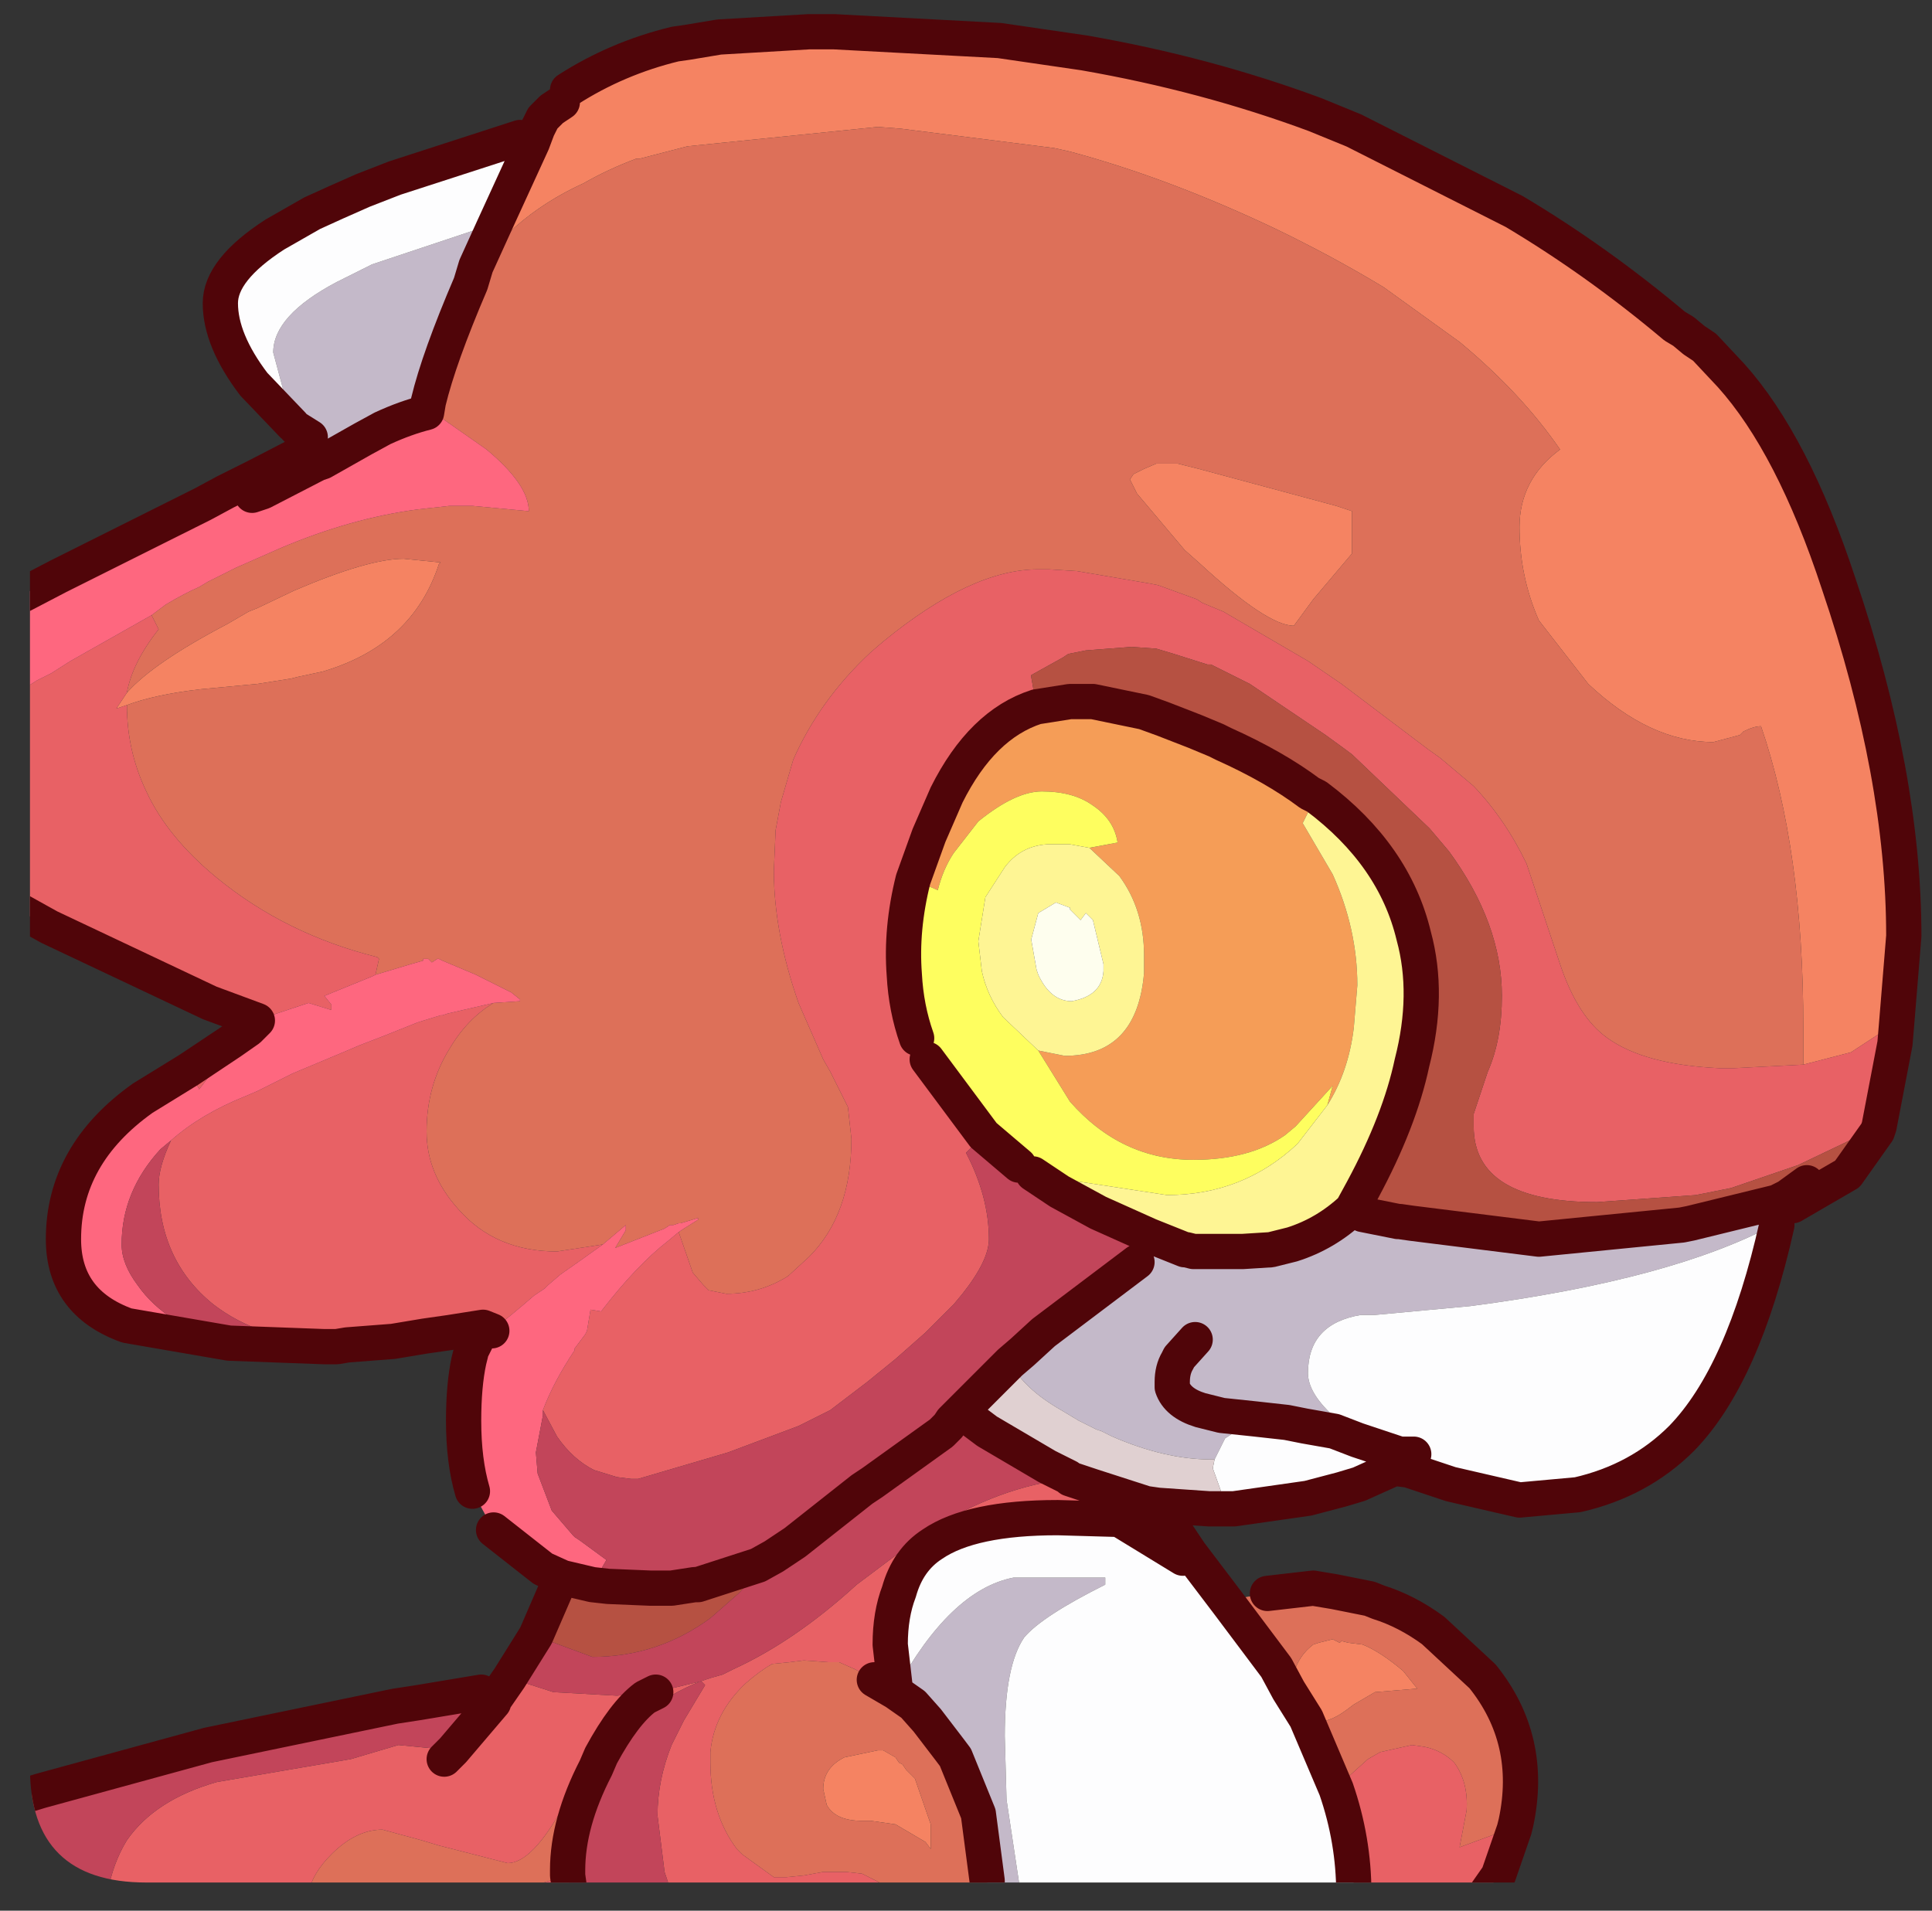 <?xml version="1.0" encoding="UTF-8" standalone="no"?>
<svg xmlns:ffdec="https://www.free-decompiler.com/flash" xmlns:xlink="http://www.w3.org/1999/xlink" ffdec:objectType="frame" height="54.2px" width="54.8px" xmlns="http://www.w3.org/2000/svg">
  <rect width="100%" height="100%" fill="#333333" stroke="none"/>
  <g transform="matrix(1.0, 0.0, 0.0, 1.0, 0.85, 0.0)">
    <clipPath id="clipPath0" transform="matrix(1.0, 0.0, 0.0, 1.0, 0.0, 0.0)">
      <path d="M50.5 0.0 Q53.95 0.0 53.95 3.3 L53.95 50.15 Q53.95 53.4 50.5 53.4 L3.3 53.4 Q0.0 53.4 0.0 50.15 L0.0 3.3 Q0.0 0.0 3.3 0.0 L50.5 0.0" fill="#000000" fill-rule="evenodd" stroke="none"/>
    </clipPath>
    <g clip-path="url(#clipPath0)">
      <use ffdec:characterId="2" height="53.8" transform="matrix(1.0, 0.0, 0.0, 1.0, -0.85, 0.4)" width="54.5" xlink:href="#shape1"/>
    </g>
    <use ffdec:characterId="3" height="53.4" transform="matrix(1.0, 0.0, 0.0, 1.0, 0.0, 0.0)" width="53.95" xlink:href="#shape2"/>
  </g>
  <defs>
    <g id="shape1" transform="matrix(1.0, 0.0, 0.0, 1.0, 0.85, -0.4)">
      <path d="M15.25 2.55 Q16.65 1.65 18.3 1.25 L18.65 1.2 19.55 1.05 22.1 0.9 22.8 0.9 27.5 1.15 29.9 1.5 Q33.35 2.1 36.45 3.25 L37.55 3.7 42.1 6.0 Q44.45 7.4 46.65 9.25 L46.9 9.4 47.2 9.65 47.5 9.85 48.25 10.65 Q50.0 12.6 51.3 16.55 53.15 22.0 53.15 26.55 L52.95 29.0 51.65 29.85 50.3 30.2 50.3 29.15 Q50.3 24.1 49.1 20.6 48.9 20.6 48.6 20.75 L48.5 20.85 47.75 21.05 Q45.95 21.05 44.2 19.4 L42.8 17.6 Q42.25 16.35 42.25 14.95 42.25 13.6 43.4 12.75 42.3 11.15 40.55 9.7 L38.4 8.15 Q37.0 7.3 35.35 6.5 32.3 5.05 29.5 4.3 L29.05 4.2 24.7 3.65 24.05 3.6 18.65 4.15 17.3 4.5 17.2 4.5 Q16.4 4.8 15.7 5.2 14.6 5.7 13.75 6.45 L12.65 7.55 13.15 6.45 14.25 4.05 14.4 3.65 14.55 3.35 14.8 3.1 15.1 2.9 15.25 2.55 M2.75 19.65 Q3.5 18.8 5.6 17.7 L6.2 17.35 6.45 17.25 7.5 16.75 Q9.6 15.85 10.6 15.85 L11.6 15.95 11.65 15.95 11.6 16.0 Q10.85 18.3 8.3 19.05 L7.6 19.2 7.4 19.25 6.45 19.4 4.85 19.55 Q3.55 19.7 2.75 20.0 L2.45 20.1 2.75 19.65 M35.85 17.75 Q35.1 17.75 33.2 16.0 L32.75 15.6 31.4 14.0 31.2 13.6 31.3 13.45 31.6 13.3 31.95 13.15 32.55 13.15 33.15 13.3 37.05 14.35 37.5 14.5 37.5 15.7 36.4 17.0 35.85 17.75 M35.7 47.95 L35.85 47.45 Q36.0 46.95 36.4 46.65 L36.55 46.6 36.95 46.5 37.15 46.6 37.2 46.55 37.4 46.6 37.8 46.65 Q38.3 46.85 38.95 47.4 L39.35 47.9 38.15 48.0 37.55 48.35 37.35 48.5 Q36.75 48.95 36.3 48.8 L36.2 48.75 35.7 47.95 M25.4 52.25 L24.55 51.75 23.85 51.65 23.6 51.65 Q22.85 51.65 22.6 51.2 L22.5 50.75 Q22.5 50.15 23.1 49.85 L24.05 49.65 24.2 49.65 24.55 49.85 24.65 50.0 24.75 50.05 24.85 50.2 25.0 50.35 25.1 50.45 25.55 51.75 25.55 52.45 25.4 52.25" fill="#f68462" fill-rule="evenodd" stroke="none"/>
      <path d="M50.0 34.2 L49.95 34.2 49.7 34.3 49.55 34.3 49.85 33.95 50.0 34.2 M34.0 45.5 L34.5 45.3 35.1 45.2 36.4 45.05 37.0 45.15 38.0 45.35 38.25 45.45 Q39.05 45.7 39.8 46.25 L41.2 47.55 Q42.65 49.35 42.15 51.7 L42.1 51.9 41.5 52.05 40.55 52.4 40.75 51.35 Q40.8 50.55 40.4 50.0 40.05 49.65 39.55 49.55 L39.2 49.5 38.3 49.7 37.95 49.9 37.45 50.35 37.05 50.75 36.2 48.75 36.3 48.8 Q36.75 48.95 37.35 48.5 L37.55 48.35 38.15 48.0 39.35 47.9 38.95 47.4 Q38.3 46.85 37.8 46.65 L37.4 46.6 37.2 46.55 37.15 46.6 36.95 46.5 36.55 46.6 36.4 46.65 Q36.0 46.95 35.85 47.45 L35.7 47.95 35.35 47.3 34.0 45.5 M27.15 53.7 L24.55 53.7 24.4 53.55 23.6 53.15 23.15 53.1 22.5 53.1 21.95 53.2 21.45 53.25 21.1 53.25 20.2 52.6 20.05 52.45 Q19.3 51.45 19.3 50.0 L19.3 49.7 Q19.4 48.6 20.3 47.75 20.7 47.4 21.05 47.2 L21.55 47.15 21.95 47.1 22.65 47.15 22.95 47.15 23.4 47.35 23.95 47.65 24.55 48.0 25.05 48.35 25.45 48.8 26.1 49.65 26.25 49.85 26.9 51.45 27.15 53.35 27.15 53.7 M15.35 53.7 L15.1 53.7 15.3 53.55 15.35 53.7 M13.55 53.7 L7.9 53.7 Q8.0 53.15 8.55 52.6 9.25 51.9 10.0 51.9 L11.1 52.2 11.6 52.35 13.55 52.85 Q14.25 52.85 15.15 51.2 15.45 50.55 16.05 50.15 15.25 51.7 15.25 53.05 L15.25 53.2 13.55 53.7 M12.8 48.0 L13.15 48.25 13.15 48.3 12.8 48.0 M12.55 38.25 L12.85 37.65 13.1 37.75 12.55 38.25 M5.55 13.95 L6.45 13.5 7.9 12.75 7.95 12.7 8.15 13.15 6.6 13.95 6.3 14.05 5.7 14.3 5.55 13.95 M12.65 7.55 L13.75 6.45 Q14.6 5.7 15.7 5.2 16.4 4.8 17.2 4.5 L17.3 4.5 18.65 4.15 24.05 3.6 24.7 3.65 29.05 4.2 29.5 4.3 Q32.3 5.05 35.35 6.5 37.0 7.3 38.4 8.15 L40.55 9.7 Q42.3 11.15 43.4 12.75 42.25 13.6 42.25 14.95 42.25 16.35 42.8 17.6 L44.2 19.4 Q45.95 21.05 47.75 21.05 L48.5 20.85 48.6 20.75 Q48.9 20.6 49.1 20.6 50.3 24.1 50.3 29.15 L50.3 30.2 48.35 30.3 47.9 30.3 Q45.8 30.2 44.75 29.45 43.9 28.85 43.4 27.35 L42.45 24.5 Q41.85 23.25 40.95 22.3 L40.0 21.5 39.65 21.25 37.2 19.4 36.25 18.75 33.85 17.35 33.25 17.1 33.1 17.0 32.0 16.6 31.75 16.55 29.7 16.2 28.9 16.15 28.6 16.15 Q26.7 16.15 24.2 18.2 L23.85 18.5 Q22.4 19.85 21.65 21.55 L21.3 22.75 21.15 23.55 21.1 24.7 Q21.1 26.45 21.8 28.45 L22.5 30.05 22.7 30.4 23.05 31.1 23.2 31.4 23.3 32.3 Q23.3 34.45 22.1 35.65 L21.5 36.2 Q20.7 36.7 19.75 36.7 L19.25 36.6 19.1 36.45 18.8 36.1 18.4 34.95 18.55 34.85 18.95 34.6 18.95 34.55 18.45 34.7 18.4 34.7 18.25 34.75 18.15 34.75 18.0 34.85 16.6 35.4 16.75 35.15 16.9 34.9 16.9 34.75 16.25 35.3 14.95 35.5 Q13.2 35.5 12.15 34.3 11.25 33.3 11.25 32.1 11.25 30.8 11.9 29.75 12.4 28.9 13.15 28.45 L13.9 28.4 13.9 28.35 13.65 28.15 12.65 27.65 11.7 27.25 11.6 27.2 11.55 27.2 11.4 27.3 11.3 27.2 11.15 27.2 11.15 27.25 10.8 27.35 10.3 27.5 9.8 27.65 9.9 27.2 9.85 27.15 Q7.25 26.5 5.3 24.9 3.9 23.75 3.3 22.45 2.75 21.3 2.75 20.0 3.55 19.7 4.85 19.55 L6.45 19.4 7.4 19.25 7.6 19.2 8.3 19.05 Q10.85 18.3 11.6 16.0 L11.65 15.95 11.6 15.95 10.6 15.85 Q9.6 15.85 7.5 16.75 L6.45 17.25 6.2 17.35 5.6 17.7 Q3.5 18.8 2.75 19.65 2.9 18.8 3.65 17.85 L3.45 17.45 3.85 17.15 Q4.35 16.85 4.8 16.65 L5.05 16.5 5.85 16.1 7.1 15.55 Q9.1 14.7 11.0 14.45 L11.9 14.35 12.55 14.35 14.15 14.5 Q14.15 13.75 12.95 12.75 L11.45 11.7 11.25 11.7 11.3 11.4 Q11.6 10.15 12.5 8.05 L12.65 7.55 M35.85 17.75 L36.4 17.0 37.5 15.7 37.5 14.5 37.05 14.35 33.15 13.3 32.55 13.15 31.95 13.15 31.6 13.3 31.3 13.45 31.2 13.6 31.4 14.0 32.75 15.6 33.2 16.0 Q35.1 17.75 35.85 17.75 M25.4 52.25 L25.55 52.45 25.55 51.75 25.1 50.45 25.0 50.35 24.85 50.2 24.75 50.05 24.65 50.0 24.55 49.85 24.2 49.65 24.05 49.65 23.1 49.85 Q22.5 50.15 22.5 50.75 L22.6 51.2 Q22.85 51.65 23.6 51.65 L23.85 51.65 24.55 51.75 25.4 52.25" fill="#de7059" fill-rule="evenodd" stroke="none"/>
      <path d="M52.95 29.0 L52.9 29.6 52.45 31.95 52.4 32.1 52.35 32.0 50.15 33.05 48.25 33.7 47.25 33.9 44.45 34.1 Q40.95 34.1 40.95 31.95 L40.95 31.75 40.95 31.6 41.35 30.4 Q41.75 29.5 41.75 28.25 41.75 26.2 40.25 24.15 L39.7 23.5 37.5 21.4 37.3 21.25 36.75 20.85 34.6 19.4 33.5 18.85 33.4 18.85 32.45 18.55 31.95 18.4 31.25 18.35 29.95 18.45 29.45 18.55 29.3 18.65 28.4 19.15 28.4 19.2 28.55 20.05 Q27.0 20.55 26.0 22.55 L25.5 23.7 25.05 24.95 Q24.7 26.35 24.8 27.65 24.85 28.6 25.15 29.45 L25.45 30.05 27.05 32.2 26.55 32.7 Q27.2 33.95 27.2 35.15 27.2 35.75 26.45 36.7 L26.2 37.0 25.4 37.8 24.55 38.55 23.75 39.2 22.7 40.0 21.8 40.45 20.2 41.05 19.8 41.2 17.25 41.95 17.2 41.95 17.05 41.95 16.65 41.9 16.0 41.7 Q15.4 41.4 14.95 40.75 L14.55 40.0 Q14.85 39.2 15.45 38.3 L15.45 38.25 15.75 37.85 15.8 37.75 15.9 37.15 16.2 37.2 Q17.2 35.9 18.1 35.2 L18.4 34.95 18.8 36.1 19.1 36.45 19.25 36.6 19.75 36.7 Q20.7 36.7 21.5 36.2 L22.1 35.65 Q23.3 34.45 23.3 32.3 L23.2 31.4 23.05 31.1 22.7 30.4 22.5 30.05 21.8 28.45 Q21.1 26.45 21.1 24.7 L21.15 23.55 21.3 22.75 21.65 21.55 Q22.4 19.85 23.85 18.5 L24.2 18.2 Q26.7 16.15 28.6 16.15 L28.9 16.15 29.7 16.2 31.75 16.55 32.0 16.6 33.1 17.0 33.25 17.1 33.85 17.35 36.25 18.75 37.2 19.4 39.65 21.25 40.0 21.5 40.95 22.3 Q41.85 23.25 42.45 24.5 L43.4 27.35 Q43.9 28.85 44.75 29.45 45.8 30.2 47.9 30.3 L48.35 30.3 50.3 30.2 51.65 29.85 52.95 29.0 M32.0 42.7 L32.9 44.05 32.7 44.2 30.9 43.1 29.15 43.05 Q26.7 43.05 25.6 43.8 24.9 44.25 24.65 45.15 24.4 45.8 24.4 46.65 L24.55 47.95 24.55 48.0 23.95 47.65 23.4 47.35 22.95 47.15 22.65 47.15 21.95 47.1 21.55 47.15 21.05 47.2 Q20.7 47.4 20.3 47.75 19.4 48.6 19.3 49.7 L19.3 50.0 Q19.3 51.45 20.05 52.45 L20.2 52.6 21.1 53.25 21.45 53.25 21.95 53.2 22.5 53.1 23.15 53.1 23.6 53.15 24.4 53.55 24.55 53.7 18.2 53.7 18.0 53.1 17.8 51.5 Q17.8 50.5 18.2 49.5 L18.55 48.8 19.15 47.8 19.05 47.7 19.0 47.7 19.3 47.6 19.65 47.5 19.95 47.35 Q21.7 46.55 23.45 44.95 L25.45 43.45 Q27.5 42.15 29.5 41.95 L30.1 42.15 31.65 42.65 32.0 42.7 M42.1 51.9 L41.65 53.2 41.3 53.7 41.15 53.7 40.95 53.6 40.8 53.7 37.55 53.7 Q37.55 52.2 37.05 50.75 L37.45 50.35 37.95 49.9 38.3 49.7 39.2 49.5 39.55 49.55 Q40.05 49.65 40.4 50.0 40.8 50.55 40.75 51.35 L40.55 52.4 41.5 52.05 42.1 51.9 M15.1 53.7 L13.55 53.7 15.25 53.2 15.3 53.55 15.1 53.7 M7.9 53.7 L2.2 53.7 Q2.35 52.85 2.75 52.2 3.55 51.05 5.3 50.55 L9.1 49.9 10.45 49.5 12.0 49.65 13.15 48.3 13.15 48.25 13.6 47.6 14.85 48.0 16.65 48.1 17.75 48.0 19.0 47.7 Q18.15 48.05 17.6 48.5 L17.45 48.15 17.75 48.0 17.45 48.15 Q16.85 48.6 16.2 49.8 L16.05 50.15 Q15.45 50.55 15.15 51.2 14.25 52.85 13.55 52.85 L11.6 52.35 11.1 52.2 10.0 51.9 Q9.25 51.9 8.55 52.6 8.0 53.15 7.9 53.7 M12.85 37.65 L11.9 37.8 11.2 37.9 10.3 38.05 9.0 38.15 8.7 38.2 8.35 38.2 8.35 38.05 Q6.5 38.0 5.2 37.0 3.65 35.75 3.65 33.6 3.65 33.1 4.0 32.35 4.85 31.6 6.1 31.1 L6.45 30.95 7.45 30.45 9.0 29.8 9.35 29.65 10.0 29.4 11.0 29.0 11.65 28.8 11.7 28.8 11.85 28.75 13.15 28.45 Q12.4 28.9 11.9 29.75 11.25 30.8 11.25 32.1 11.25 33.3 12.15 34.3 13.2 35.5 14.95 35.5 L16.25 35.3 15.55 35.8 15.05 36.15 14.7 36.45 14.6 36.55 14.3 36.75 13.95 37.05 13.65 37.3 13.1 37.75 12.85 37.65 M4.5 30.35 L5.7 29.55 6.2 29.2 5.75 29.65 4.8 30.9 4.5 30.35 M6.45 28.95 L5.1 28.45 0.55 26.3 -0.35 25.8 -0.35 19.65 0.2 19.3 0.6 19.1 1.15 18.75 3.45 17.45 3.65 17.85 Q2.9 18.8 2.75 19.65 L2.45 20.1 2.75 20.0 Q2.75 21.3 3.3 22.45 3.9 23.75 5.3 24.9 7.25 26.5 9.85 27.15 L9.9 27.2 9.8 27.65 9.7 27.7 8.35 28.25 8.55 28.5 8.55 28.65 7.9 28.45 6.55 28.9 6.45 28.95 M11.75 49.9 L12.0 49.65 11.75 49.9" fill="#e96165" fill-rule="evenodd" stroke="none"/>
      <path d="M52.4 32.1 L51.55 33.3 50.0 34.2 49.85 33.95 49.55 34.1 47.1 34.7 46.85 34.75 42.8 35.15 39.2 34.7 38.85 34.65 38.8 34.65 37.8 34.45 37.5 34.3 37.8 33.75 Q38.85 31.8 39.2 30.15 39.7 28.2 39.25 26.55 38.7 24.25 36.5 22.6 L36.3 22.5 Q35.3 21.75 33.85 21.1 L33.65 21.0 33.05 20.75 32.15 20.4 31.6 20.2 30.15 19.9 29.5 19.9 28.55 20.05 28.4 19.2 28.4 19.15 29.3 18.65 29.45 18.55 29.95 18.45 31.25 18.35 31.95 18.4 32.45 18.55 33.4 18.85 33.5 18.85 34.6 19.4 36.75 20.85 37.3 21.25 37.5 21.4 39.7 23.5 40.25 24.15 Q41.75 26.2 41.75 28.25 41.75 29.5 41.35 30.4 L40.95 31.6 40.95 31.75 40.95 31.95 Q40.95 34.1 44.45 34.1 L47.25 33.9 48.25 33.7 50.15 33.05 52.35 32.0 52.4 32.1 M-0.2 53.7 L-0.35 53.7 -0.35 51.0 0.3 50.8 Q-0.3 51.65 -0.3 52.75 L-0.3 53.05 -0.2 53.7 M14.35 46.4 L15.0 44.9 15.1 44.75 15.95 44.95 16.4 45.0 17.6 45.05 18.2 45.05 18.85 44.95 18.95 44.95 20.65 44.4 21.1 44.15 20.1 45.2 19.3 45.9 Q17.8 47.0 15.95 47.0 L15.0 46.65 14.35 46.4 M50.4 33.55 L49.85 33.95 50.4 33.55 M26.15 40.3 L26.45 40.0 26.6 40.2 26.15 40.3" fill="#b75142" fill-rule="evenodd" stroke="none"/>
      <path d="M49.55 34.3 L49.55 34.7 Q46.6 36.3 40.85 37.05 L38.15 37.3 37.75 37.3 Q36.25 37.55 36.25 38.95 36.25 39.5 36.95 40.15 37.65 40.75 38.85 41.1 L38.85 41.25 38.1 41.0 37.65 40.85 37.0 40.6 36.15 40.45 35.65 40.35 35.65 40.05 35.15 40.05 34.75 40.25 33.9 40.8 33.6 41.4 33.5 41.4 Q32.2 41.4 30.7 40.75 L30.4 40.6 30.25 40.55 29.75 40.3 29.25 40.0 Q28.2 39.4 27.8 38.65 L28.15 38.35 28.75 37.8 31.4 35.8 31.75 35.05 32.75 35.45 32.8 35.45 33.0 35.5 34.1 35.5 34.15 35.5 34.25 35.5 34.4 35.5 35.2 35.45 35.8 35.3 Q36.75 35.0 37.5 34.3 L37.8 34.45 38.8 34.65 38.85 34.65 39.2 34.7 42.8 35.15 46.85 34.75 47.1 34.7 49.55 34.1 49.55 34.3 M28.1 53.7 L27.15 53.7 27.15 53.35 26.9 51.45 26.25 49.85 26.1 49.65 25.45 48.8 25.05 48.35 24.55 48.0 24.55 47.95 Q26.1 45.1 27.9 44.75 L30.5 44.75 30.5 44.95 Q28.7 45.85 28.2 46.45 27.65 47.25 27.65 49.25 L27.7 51.05 28.1 53.7 M7.95 12.7 L7.95 12.4 7.55 12.15 7.45 12.05 6.9 10.0 Q6.9 8.95 8.7 8.0 L9.7 7.5 12.85 6.45 13.15 6.45 12.65 7.55 12.5 8.05 Q11.6 10.15 11.3 11.4 L11.25 11.7 Q10.65 11.85 10.0 12.15 L9.45 12.45 8.3 13.1 8.15 13.15 7.95 12.7 M33.05 38.0 L32.6 38.5 32.55 38.6 Q32.4 38.85 32.4 39.2 L32.4 39.35 Q32.55 39.8 33.2 40.0 L33.8 40.15 34.75 40.25 33.8 40.15 33.2 40.0 Q32.55 39.8 32.4 39.35 L32.4 39.2 Q32.4 38.85 32.55 38.6 L32.6 38.5 33.05 38.0" fill="#c5baca" fill-rule="evenodd" stroke="none"/>
      <path d="M49.55 34.7 L49.55 34.75 Q48.6 39.0 46.85 40.8 45.65 42.0 43.9 42.4 L42.25 42.55 40.3 42.1 39.1 41.7 38.7 41.65 37.7 42.1 37.2 42.25 36.25 42.5 34.15 42.8 33.8 42.35 33.55 41.65 33.6 41.4 33.9 40.8 34.75 40.25 35.15 40.05 35.65 40.05 35.65 40.35 36.15 40.45 37.0 40.6 37.65 40.85 38.1 41.0 38.85 41.25 38.85 41.1 Q37.65 40.75 36.95 40.15 36.25 39.5 36.25 38.95 36.25 37.55 37.75 37.3 L38.15 37.3 40.85 37.05 Q46.6 36.3 49.55 34.7 M32.9 44.05 L34.0 45.5 35.35 47.3 35.7 47.95 36.2 48.75 37.05 50.75 Q37.55 52.2 37.55 53.7 L28.1 53.7 27.7 51.05 27.65 49.25 Q27.65 47.25 28.2 46.45 28.7 45.85 30.5 44.95 L30.5 44.75 27.9 44.75 Q26.1 45.1 24.55 47.95 L24.4 46.65 Q24.4 45.8 24.65 45.15 24.9 44.25 25.6 43.8 26.7 43.05 29.15 43.05 L30.9 43.1 32.7 44.2 32.9 44.05 M7.45 12.05 L6.35 10.9 Q5.4 9.65 5.4 8.6 5.4 7.65 6.95 6.65 L8.0 6.05 Q8.65 5.75 9.45 5.4 L10.35 5.05 13.9 3.9 14.25 4.05 13.15 6.45 12.85 6.45 9.7 7.5 8.7 8.0 Q6.9 8.95 6.9 10.0 L7.45 12.05 M49.55 34.1 L49.85 33.95 49.55 34.3 49.55 34.1 M39.25 41.25 L38.85 41.25 39.25 41.25 M34.75 40.25 L35.65 40.35 34.75 40.25" fill="#fefeff" fill-rule="evenodd" stroke="none"/>
      <path d="M28.55 20.05 L29.5 19.9 30.15 19.9 31.6 20.2 32.15 20.4 33.05 20.75 33.65 21.0 33.85 21.1 Q35.3 21.75 36.3 22.5 L36.5 22.6 36.3 22.95 36.1 23.35 36.95 24.8 Q37.65 26.35 37.65 27.95 L37.55 29.15 Q37.4 30.4 36.8 31.35 L36.95 30.8 35.9 31.95 35.6 32.2 Q34.6 32.9 33.0 32.9 30.95 32.9 29.5 31.25 L28.6 29.8 29.35 29.95 Q31.4 29.95 31.6 27.6 L31.6 27.1 Q31.6 25.8 30.9 24.85 L30.05 24.05 30.85 23.9 Q30.75 23.25 30.15 22.85 29.6 22.45 28.7 22.45 27.95 22.45 26.9 23.3 L26.2 24.2 Q25.9 24.65 25.75 25.25 L25.05 24.95 25.5 23.7 26.0 22.55 Q27.0 20.55 28.55 20.05" fill="#f69e57" fill-rule="evenodd" stroke="none"/>
      <path d="M25.05 24.95 L25.75 25.25 Q25.9 24.65 26.2 24.2 L26.9 23.3 Q27.95 22.45 28.7 22.45 29.6 22.45 30.15 22.85 30.75 23.25 30.85 23.9 L30.05 24.05 29.5 23.95 29.45 23.95 28.85 23.95 Q28.1 24.0 27.65 24.6 L27.1 25.45 26.9 26.7 27.0 27.55 Q27.15 28.25 27.6 28.85 L28.6 29.8 29.5 31.25 Q30.95 32.9 33.0 32.9 34.6 32.9 35.6 32.2 L35.9 31.95 36.95 30.8 36.8 31.35 35.95 32.45 Q34.4 33.9 32.25 33.9 L29.3 33.45 29.2 33.8 28.45 33.3 28.05 33.05 27.05 32.2 25.45 30.05 25.15 29.45 Q24.85 28.6 24.8 27.65 24.7 26.35 25.05 24.95" fill="#ffff5f" fill-rule="evenodd" stroke="none"/>
      <path d="M36.5 22.6 Q38.7 24.25 39.25 26.55 39.7 28.2 39.2 30.15 38.85 31.8 37.8 33.75 L37.5 34.3 Q36.75 35.0 35.8 35.3 L35.2 35.45 34.4 35.5 34.25 35.5 34.15 35.5 34.1 35.5 33.0 35.5 32.8 35.45 32.75 35.45 31.75 35.05 30.3 34.4 29.2 33.8 29.3 33.45 32.25 33.9 Q34.4 33.9 35.95 32.45 L36.8 31.35 Q37.4 30.4 37.55 29.15 L37.65 27.95 Q37.65 26.35 36.95 24.8 L36.1 23.35 36.3 22.95 36.5 22.6 M30.05 24.05 L30.9 24.85 Q31.6 25.8 31.6 27.1 L31.6 27.6 Q31.4 29.95 29.35 29.95 L28.6 29.8 27.6 28.85 Q27.15 28.25 27.0 27.55 L26.9 26.7 27.1 25.45 27.65 24.6 Q28.1 24.0 28.85 23.95 L29.45 23.95 29.5 23.95 30.05 24.05 M30.45 27.55 L30.45 27.35 30.15 26.1 29.95 25.9 29.8 26.1 29.5 25.8 29.5 25.75 29.1 25.6 28.6 25.9 28.4 26.65 28.55 27.5 28.6 27.65 Q28.95 28.4 29.55 28.4 30.4 28.25 30.45 27.55" fill="#fff695" fill-rule="evenodd" stroke="none"/>
      <path d="M15.1 44.75 L14.55 44.5 13.15 43.4 12.55 42.3 Q12.3 41.45 12.3 40.3 12.3 39.3 12.45 38.6 L12.5 38.4 12.55 38.25 13.1 37.75 13.65 37.3 13.95 37.05 14.3 36.75 14.6 36.55 14.7 36.45 15.05 36.15 15.55 35.8 16.25 35.3 16.9 34.75 16.9 34.9 16.75 35.15 16.6 35.4 18.0 34.85 18.15 34.75 18.25 34.75 18.4 34.7 18.45 34.7 18.95 34.55 18.95 34.6 18.55 34.85 18.4 34.95 18.1 35.2 Q17.2 35.9 16.2 37.2 L15.9 37.15 15.8 37.75 15.75 37.85 15.45 38.25 15.45 38.3 Q14.85 39.2 14.55 40.0 L14.55 40.15 14.35 41.2 14.4 41.8 14.8 42.85 15.4 43.55 15.45 43.6 15.6 43.7 16.35 44.25 16.15 44.6 16.1 44.65 15.95 44.95 15.1 44.75 M5.65 38.1 L2.75 37.6 Q0.95 36.95 0.95 35.15 0.95 32.75 3.2 31.15 L4.5 30.35 4.8 30.9 5.75 29.65 6.2 29.2 6.45 28.95 6.55 28.9 7.9 28.45 8.55 28.65 8.55 28.5 8.35 28.25 9.7 27.7 9.8 27.65 10.3 27.5 10.8 27.35 11.15 27.25 11.15 27.2 11.3 27.2 11.4 27.3 11.55 27.2 11.6 27.2 11.7 27.25 12.65 27.65 13.65 28.15 13.9 28.35 13.9 28.4 13.15 28.45 11.85 28.75 11.7 28.8 11.65 28.8 11.0 29.0 10.0 29.4 9.35 29.65 9.0 29.8 7.45 30.45 6.45 30.95 6.1 31.1 Q4.85 31.6 4.0 32.35 L3.7 32.6 Q2.6 33.8 2.6 35.3 2.6 35.85 3.05 36.45 3.85 37.6 5.65 38.1 M-0.35 19.65 L-0.35 16.95 0.8 16.35 4.1 14.7 4.9 14.3 5.55 13.95 5.7 14.3 6.3 14.05 6.6 13.95 8.15 13.15 8.3 13.1 9.45 12.45 10.0 12.15 Q10.65 11.85 11.25 11.7 L11.45 11.7 12.95 12.75 Q14.15 13.75 14.15 14.5 L12.55 14.35 11.9 14.35 11.0 14.45 Q9.1 14.7 7.1 15.55 L5.85 16.1 5.05 16.5 4.8 16.65 Q4.35 16.85 3.85 17.15 L3.45 17.45 1.15 18.75 0.6 19.1 0.2 19.3 -0.35 19.65" fill="#ff677f" fill-rule="evenodd" stroke="none"/>
      <path d="M41.15 53.7 L40.8 53.7 40.95 53.6 41.15 53.7 M18.2 53.7 L15.35 53.7 15.3 53.55 15.25 53.2 15.25 53.05 Q15.25 51.7 16.05 50.15 L16.2 49.8 Q16.85 48.6 17.45 48.15 L17.6 48.5 Q18.15 48.05 19.0 47.7 L17.75 48.0 16.65 48.1 14.85 48.0 13.6 47.6 14.35 46.4 15.0 46.65 15.95 47.0 Q17.8 47.0 19.3 45.9 L20.1 45.2 21.1 44.15 20.65 44.4 18.95 44.95 18.85 44.95 18.2 45.05 17.6 45.05 16.4 45.0 15.95 44.95 16.1 44.65 16.15 44.6 16.35 44.25 15.6 43.7 15.45 43.6 15.4 43.55 14.8 42.85 14.4 41.8 14.35 41.2 14.55 40.15 14.55 40.0 14.95 40.75 Q15.4 41.4 16.0 41.7 L16.65 41.9 17.05 41.95 17.2 41.95 17.25 41.95 19.8 41.2 20.2 41.05 21.8 40.45 22.7 40.0 23.75 39.2 24.55 38.55 25.4 37.8 26.2 37.0 26.45 36.7 Q27.2 35.75 27.2 35.15 27.2 33.95 26.55 32.7 L27.05 32.2 28.05 33.05 28.45 33.3 29.2 33.8 30.3 34.4 31.75 35.05 31.4 35.8 28.75 37.8 28.15 38.35 27.8 38.65 27.75 38.7 27.6 38.85 26.45 40.0 26.15 40.3 26.05 40.45 25.85 40.65 23.9 42.05 23.6 42.25 21.7 43.75 21.1 44.15 21.7 43.75 23.6 42.25 23.9 42.05 25.85 40.65 26.05 40.45 26.15 40.3 26.6 40.2 26.75 40.3 27.15 40.6 28.85 41.6 29.45 41.9 29.5 41.95 Q27.5 42.15 25.45 43.45 L23.45 44.95 Q21.7 46.55 19.95 47.35 L19.65 47.5 19.3 47.6 19.0 47.7 19.05 47.7 19.15 47.8 18.55 48.8 18.2 49.5 Q17.8 50.5 17.8 51.5 L18.0 53.1 18.2 53.7 M2.2 53.7 L-0.2 53.7 -0.3 53.05 -0.3 52.75 Q-0.3 51.65 0.3 50.8 L5.05 49.5 10.35 48.4 11.0 48.3 12.8 48.0 13.15 48.3 12.0 49.65 10.45 49.5 9.1 49.9 5.3 50.55 Q3.55 51.05 2.75 52.2 2.35 52.85 2.2 53.7 M8.35 38.2 L5.65 38.1 Q3.85 37.6 3.05 36.45 2.6 35.85 2.6 35.3 2.6 33.8 3.7 32.6 L4.0 32.35 Q3.65 33.1 3.65 33.6 3.65 35.75 5.2 37.0 6.5 38.0 8.35 38.05 L8.35 38.2" fill="#c3455a" fill-rule="evenodd" stroke="none"/>
      <path d="M30.45 27.55 Q30.4 28.25 29.55 28.4 28.95 28.4 28.6 27.65 L28.55 27.5 28.4 26.65 28.6 25.9 29.1 25.6 29.5 25.75 29.5 25.8 29.8 26.1 29.95 25.9 30.15 26.1 30.45 27.35 30.45 27.55" fill="#ffffef" fill-rule="evenodd" stroke="none"/>
      <path d="M34.15 42.8 L33.45 42.8 32.0 42.7 31.65 42.65 30.1 42.15 29.5 41.95 29.45 41.9 28.85 41.6 27.15 40.6 26.75 40.3 26.6 40.2 26.45 40.0 27.6 38.85 27.75 38.7 27.8 38.65 Q28.2 39.4 29.25 40.0 L29.75 40.3 30.25 40.55 30.4 40.6 30.7 40.75 Q32.2 41.4 33.5 41.4 L33.6 41.4 33.55 41.65 33.8 42.35 34.15 42.8" fill="#e1d1d2" fill-rule="evenodd" stroke="none"/>
      <path d="M15.25 2.55 Q16.65 1.65 18.3 1.25 L18.65 1.2 19.55 1.05 22.1 0.9 22.8 0.9 27.5 1.15 29.9 1.5 Q33.35 2.1 36.45 3.25 L37.55 3.7 42.1 6.0 Q44.45 7.4 46.65 9.25 L46.9 9.4 47.2 9.65 47.5 9.85 48.25 10.65 Q50.0 12.6 51.3 16.55 53.15 22.0 53.15 26.55 L52.95 29.0 52.9 29.6 52.45 31.95 52.4 32.1 51.55 33.3 50.0 34.2 49.95 34.2 49.7 34.3 49.55 34.3 49.85 33.95 50.4 33.55 M49.55 34.75 Q48.6 39.0 46.85 40.8 45.65 42.0 43.9 42.4 L42.25 42.55 40.3 42.1 39.1 41.7 38.7 41.65 37.7 42.1 37.2 42.25 36.25 42.5 34.15 42.8 33.45 42.8 32.0 42.7 32.9 44.05 34.0 45.5 35.35 47.3 35.7 47.95 36.2 48.75 37.05 50.75 Q37.55 52.2 37.55 53.7 M35.1 45.2 L36.4 45.05 37.0 45.15 38.0 45.35 38.25 45.45 Q39.05 45.7 39.8 46.25 L41.2 47.55 Q42.65 49.35 42.15 51.7 L42.1 51.9 41.65 53.2 41.3 53.7 M-0.35 51.0 L0.3 50.8 5.05 49.5 10.35 48.4 11.0 48.3 12.8 48.0 M13.15 48.25 L13.6 47.6 14.35 46.4 15.0 44.9 15.1 44.75 14.55 44.5 13.15 43.4 M12.55 42.3 Q12.3 41.45 12.3 40.3 12.3 39.3 12.45 38.6 L12.5 38.4 M12.55 38.25 L12.85 37.65 11.9 37.8 11.2 37.9 10.3 38.05 9.0 38.15 8.7 38.2 8.35 38.2 5.65 38.1 2.75 37.6 Q0.95 36.95 0.95 35.15 0.95 32.75 3.2 31.15 L4.5 30.35 5.7 29.55 6.2 29.2 6.45 28.95 5.1 28.45 0.55 26.3 -0.35 25.8 M-0.35 16.95 L0.8 16.35 4.1 14.7 4.9 14.3 5.55 13.95 6.45 13.5 7.9 12.75 7.95 12.7 M7.95 12.4 L7.55 12.15 M7.45 12.05 L6.35 10.9 Q5.4 9.65 5.4 8.6 5.4 7.65 6.95 6.65 L8.0 6.05 Q8.65 5.75 9.45 5.4 L10.35 5.05 13.9 3.9 M14.25 4.05 L14.4 3.65 14.55 3.35 14.8 3.1 15.1 2.9 M12.65 7.55 L12.5 8.05 Q11.6 10.15 11.3 11.4 L11.25 11.7 Q10.65 11.85 10.0 12.15 L9.45 12.45 8.3 13.1 8.15 13.15 6.6 13.95 6.3 14.05 M28.55 20.05 L29.5 19.9 30.15 19.9 31.6 20.2 32.15 20.4 33.05 20.75 33.65 21.0 33.85 21.1 Q35.3 21.75 36.3 22.5 L36.5 22.6 Q38.7 24.25 39.25 26.55 39.7 28.2 39.2 30.15 38.85 31.8 37.8 33.75 L37.5 34.3 Q36.75 35.0 35.8 35.3 L35.2 35.45 34.4 35.5 34.25 35.5 34.15 35.5 34.1 35.5 33.0 35.5 32.8 35.45 32.75 35.45 31.75 35.05 30.3 34.4 29.2 33.8 28.45 33.3 M37.8 34.45 L38.8 34.65 38.85 34.65 39.2 34.7 42.8 35.15 46.85 34.75 47.1 34.7 49.55 34.1 49.85 33.95 M38.85 41.25 L39.25 41.25 M28.55 20.05 Q27.0 20.55 26.0 22.55 L25.5 23.7 25.05 24.95 Q24.7 26.35 24.8 27.65 24.85 28.6 25.15 29.45 M12.65 7.55 L13.15 6.45 14.25 4.05 M15.95 44.95 L16.4 45.0 17.6 45.05 18.2 45.05 18.85 44.95 18.95 44.95 20.65 44.4 21.1 44.15 21.7 43.75 23.6 42.25 23.9 42.05 25.85 40.65 26.05 40.45 26.15 40.3 26.45 40.0 27.6 38.85 27.75 38.7 27.8 38.65 28.15 38.35 28.75 37.8 31.4 35.8 M28.05 33.05 L27.05 32.2 25.45 30.05 M13.1 37.75 L12.85 37.65 M13.15 48.25 L13.15 48.3 12.0 49.65 11.75 49.9 M17.75 48.0 L17.45 48.15 Q16.85 48.6 16.2 49.8 L16.05 50.15 Q15.25 51.7 15.25 53.05 L15.25 53.2 15.3 53.55 15.35 53.7 M15.1 44.75 L15.95 44.95 M26.75 40.3 L27.15 40.6 28.85 41.6 29.45 41.9 29.5 41.95 30.1 42.15 31.65 42.65 32.0 42.7 M23.95 47.65 L24.55 48.0 24.55 47.95 24.4 46.65 Q24.4 45.8 24.65 45.15 24.9 44.25 25.6 43.8 26.7 43.05 29.15 43.05 L30.9 43.1 32.7 44.2 M24.55 48.0 L25.05 48.35 25.45 48.8 26.1 49.65 26.25 49.85 26.9 51.45 27.15 53.35 27.15 53.7 M38.85 41.25 L38.1 41.0 37.65 40.85 37.0 40.6 36.15 40.45 35.65 40.35 34.75 40.25 33.8 40.15 33.2 40.0 Q32.55 39.8 32.4 39.35 L32.4 39.2 Q32.4 38.85 32.55 38.6 L32.6 38.5 33.05 38.0" fill="none" stroke="#500509" stroke-linecap="round" stroke-linejoin="round" stroke-width="1.0"/>
    </g>
    <g id="shape2" transform="matrix(1.0, 0.0, 0.0, 1.0, 0.0, 0.0)">
      <path d="M50.5 0.0 Q53.95 0.0 53.95 3.3 L53.95 50.15 Q53.95 53.4 50.5 53.4 L3.3 53.4 Q0.0 53.4 0.0 50.15 L0.0 3.3 Q0.0 0.0 3.3 0.0 L50.5 0.0" fill="#000000" fill-opacity="0.004" fill-rule="evenodd" stroke="none"/>
    </g>
  </defs>
</svg>
